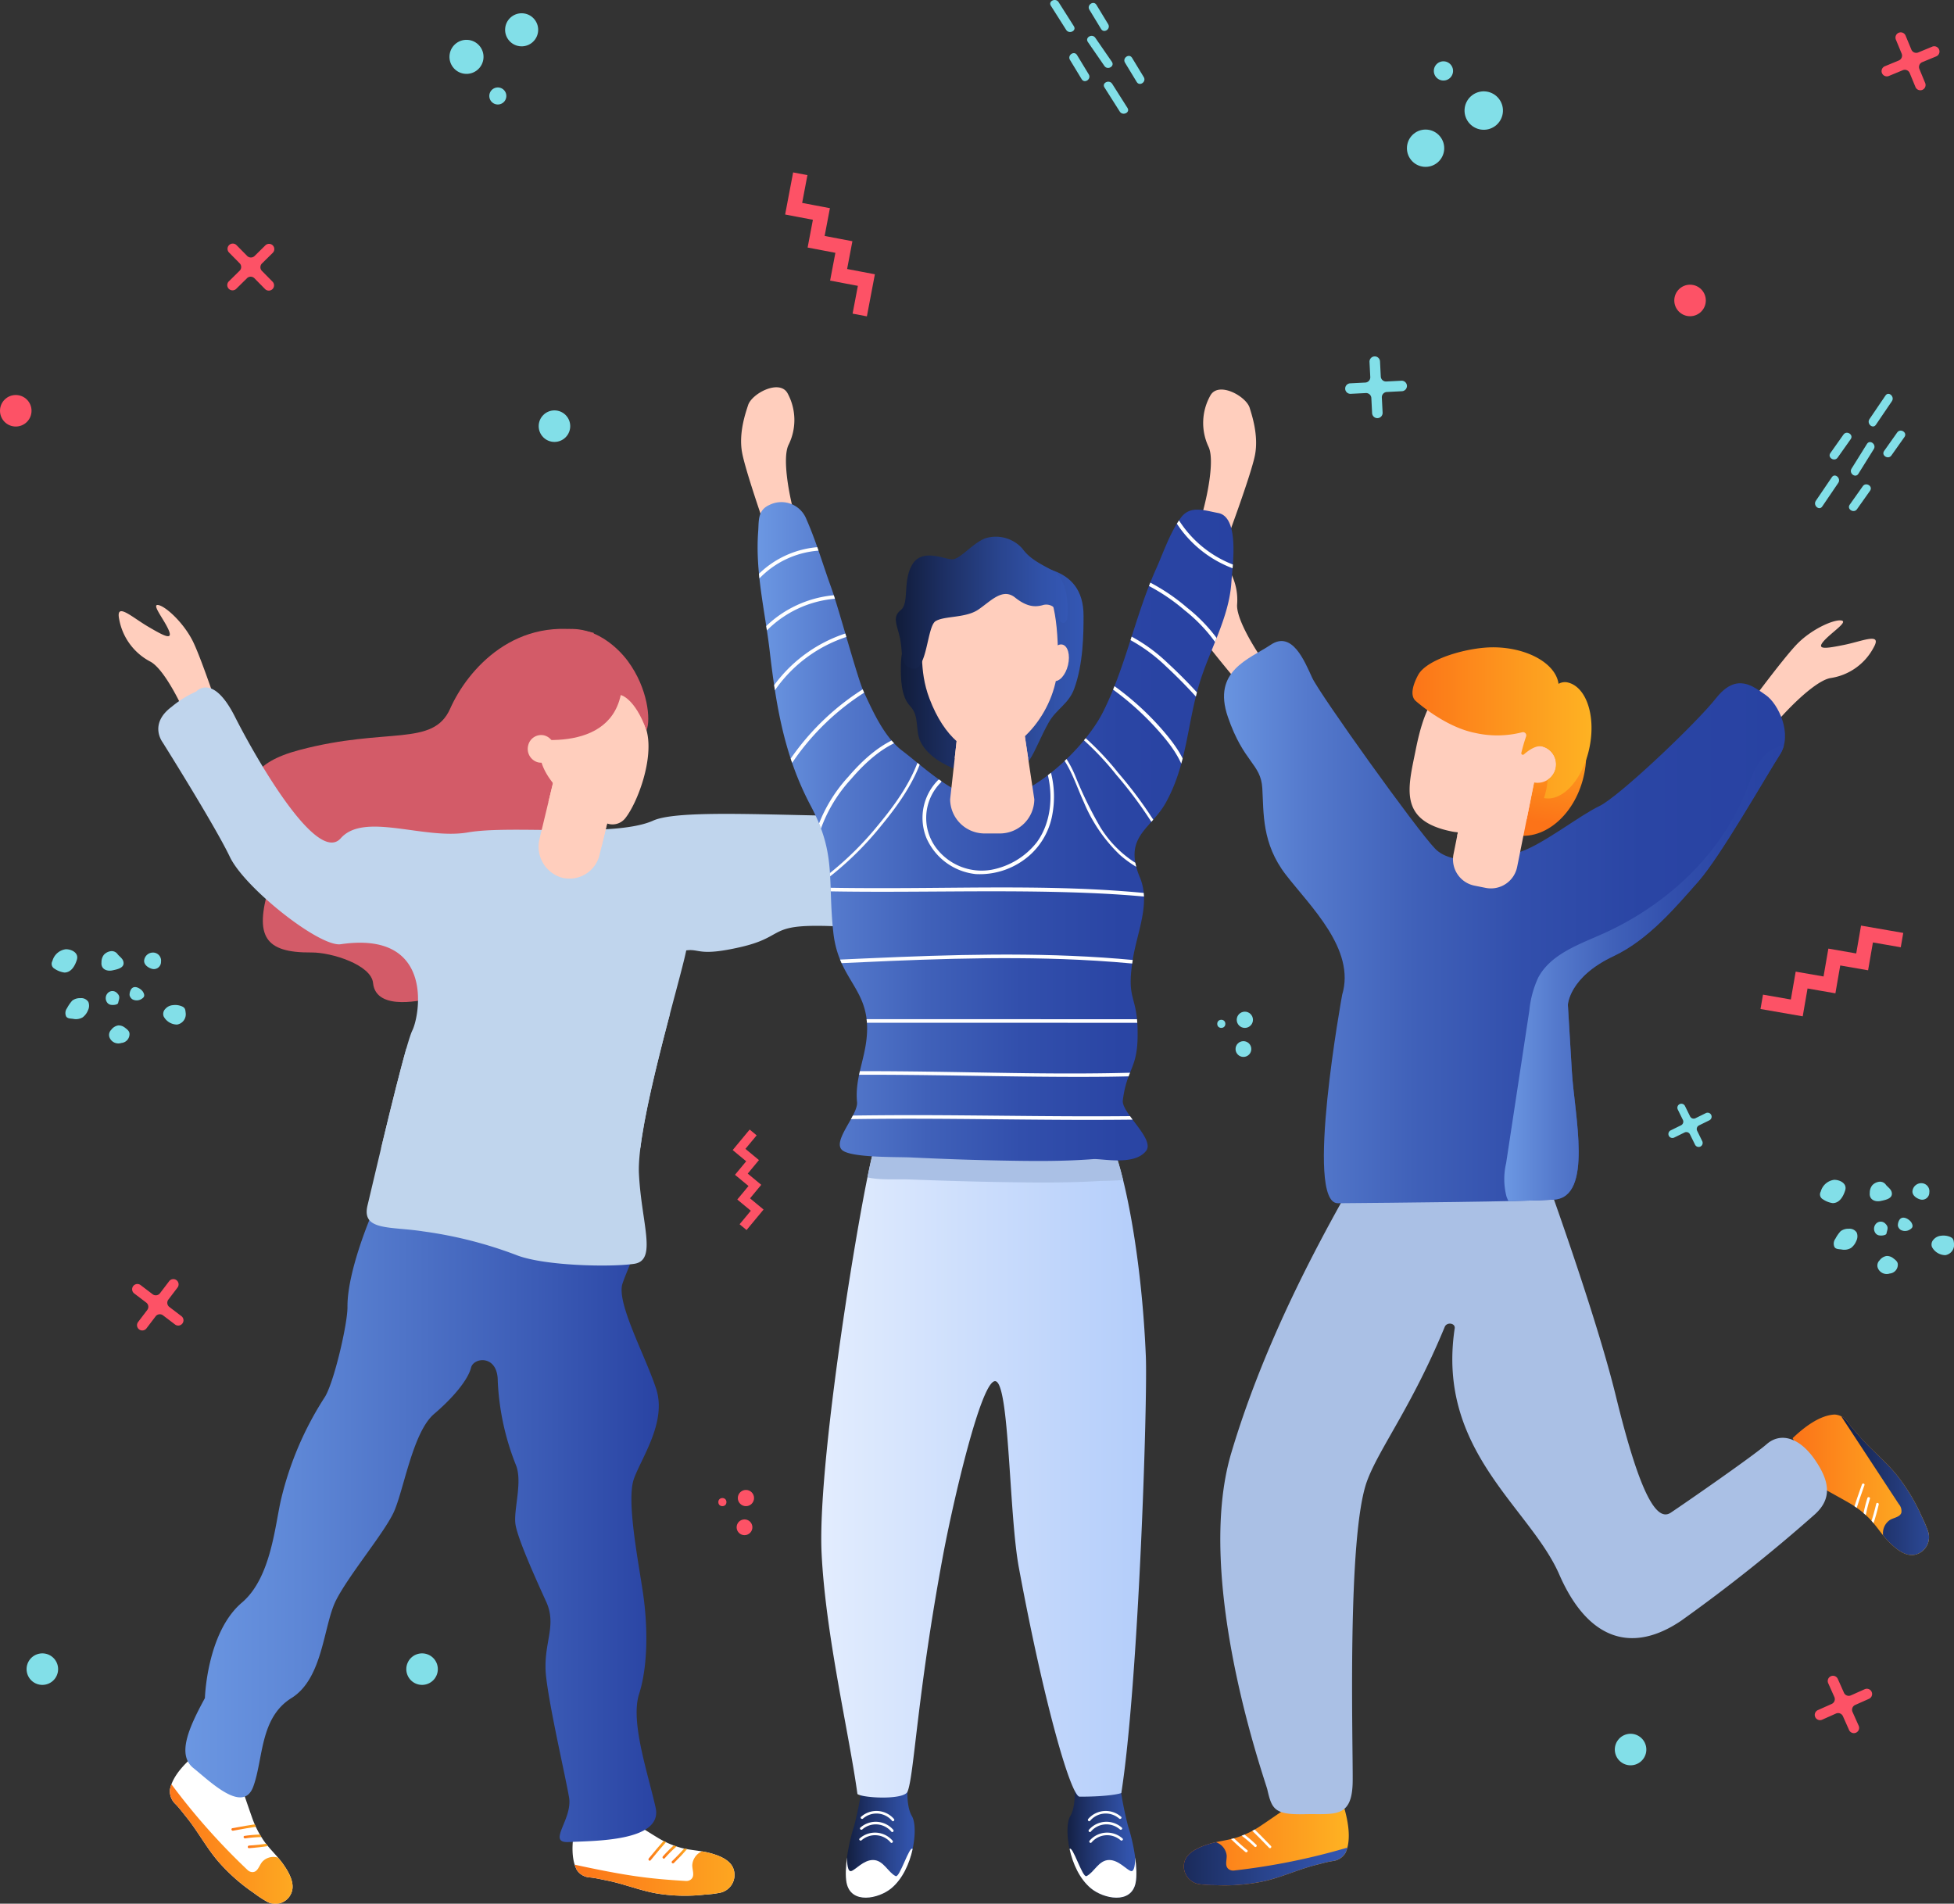 <svg xmlns="http://www.w3.org/2000/svg" xmlns:xlink="http://www.w3.org/1999/xlink" width="327.925" height="319.479" viewBox="0 0 327.925 319.479">
  <rect x="0" y="0" width="327.925" height="319.479" fill="#333333" stroke="none"/>
  <defs>
    <linearGradient id="linear-gradient" y1="0.5" x2="1" y2="0.5" gradientUnits="objectBoundingBox">
      <stop offset="0" stop-color="#fc7318"/>
      <stop offset="1" stop-color="#feb423"/>
    </linearGradient>
    <linearGradient id="linear-gradient-3" y1="0.5" x2="1" y2="0.5" gradientUnits="objectBoundingBox">
      <stop offset="0" stop-color="#6c98e3"/>
      <stop offset="0.171" stop-color="#5479cc"/>
      <stop offset="0.355" stop-color="#4061b9"/>
      <stop offset="0.549" stop-color="#324fac"/>
      <stop offset="0.756" stop-color="#2a45a4"/>
      <stop offset="1" stop-color="#2842a2"/>
    </linearGradient>
    <linearGradient id="linear-gradient-4" y1="0.5" x2="1" y2="0.5" gradientUnits="objectBoundingBox">
      <stop offset="0" stop-color="#111c3a"/>
      <stop offset="0.258" stop-color="#1c2e61"/>
      <stop offset="0.591" stop-color="#29448d"/>
      <stop offset="0.85" stop-color="#3152a9"/>
      <stop offset="1" stop-color="#3457b4"/>
    </linearGradient>
    <linearGradient id="linear-gradient-6" y1="0.5" x2="1" y2="0.5" gradientUnits="objectBoundingBox">
      <stop offset="0" stop-color="#e3edfe"/>
      <stop offset="1" stop-color="#b3cdfa"/>
    </linearGradient>
    <clipPath id="clip-path">
      <path id="Trazado_8206" data-name="Trazado 8206" d="M655.336,1817.079a2.771,2.771,0,0,0,2.211,1.295c.911.083,1.8.306,2.7.479,2.913.56,5.687,1.727,8.6,2.225a29.641,29.641,0,0,0,7.988.182,18.589,18.589,0,0,0,2.487-.3,3.051,3.051,0,0,0,2.378-3.867c-.477-1.7-2.583-2.436-4.039-2.821-1.586-.42-3.233-.445-4.816-.87a15.22,15.22,0,0,1-3.945-1.715c-1.29-.782-2.564-1.594-3.849-2.385a4.73,4.73,0,0,0-2.609-1.049c-.77.038-1.545.16-2.311.24l-3.173.329c-.506.053-1.14.065-1.7.108C654.689,1811.346,654.176,1814.763,655.336,1817.079Z" transform="translate(-654.639 -1808.247)" fill="#fff"/>
    </clipPath>
    <clipPath id="clip-path-2">
      <path id="Trazado_8212" data-name="Trazado 8212" d="M273.688,1752.581a2.951,2.951,0,0,0,.918,2.456c.653.664,1.208,1.424,1.8,2.149,1.91,2.349,3.343,5.078,5.292,7.381a31.093,31.093,0,0,0,6.065,5.4,19.194,19.194,0,0,0,2.108,1.4,2.894,2.894,0,0,0,4.2-1.425c.669-1.628-.509-3.583-1.4-4.84-.97-1.369-2.228-2.472-3.193-3.843a16.331,16.331,0,0,1-2-3.922c-.52-1.454-1.009-2.92-1.519-4.377a5.064,5.064,0,0,0-1.377-2.528c-.619-.477-1.292-.893-1.934-1.336l-2.654-1.834c-.424-.292-.921-.7-1.383-1.037C276.691,1747.722,274.207,1750.027,273.688,1752.581Z" transform="translate(-273.674 -1746.227)" fill="#fff"/>
    </clipPath>
    <linearGradient id="linear-gradient-16" y1="0.5" x2="1" y2="0.5" gradientUnits="objectBoundingBox">
      <stop offset="0" stop-color="#6c98e3"/>
      <stop offset="0.247" stop-color="#5e87d6"/>
      <stop offset="0.732" stop-color="#3c5cb6"/>
      <stop offset="1" stop-color="#2842a2"/>
    </linearGradient>
    <clipPath id="clip-path-3">
      <path id="Trazado_8219" data-name="Trazado 8219" d="M263.488,748.74c-.984-1.4-1.5-3.819,1.452-6.023a17.572,17.572,0,0,1,4.146-2.58s2.747-3.172,6.477,4.2,13.834,24.891,17.773,20.428,13.988.3,21.348-.985,24.667.92,31.093-1.982,40.941,1.1,51.106-2.057,12.443-3.738,12.831.905-1.868,6.467-8.53,9.29-12.238,6.681-16.933,8.628-4.257.837-11.578.9-5.3,1.978-12.294,3.575-6.782.222-9.062.545c-1.038,5.216-8.35,29.147-7.937,37.483s3.106,14.521-.781,15.112-15.288.373-19.9-1.51a70.705,70.705,0,0,0-15.57-3.936c-5.52-.856-10.34-.05-9.3-4.353s6.224-26.727,7.52-29.362,3.707-16.776-12.012-14.47c-3.532.518-16.121-9.435-18.608-14.652S263.488,748.74,263.488,748.74Z" transform="translate(-262.716 -739.457)" fill="#c0d5ed"/>
    </clipPath>
    <clipPath id="clip-path-4">
      <path id="Trazado_8222" data-name="Trazado 8222" d="M626.509,822.3h0a5.189,5.189,0,0,0,6.306-3.925l3.473-14.4-10.088-2.62-3.473,14.405A5.413,5.413,0,0,0,626.509,822.3Z" transform="translate(-622.571 -801.347)" fill="#ffcebd"/>
    </clipPath>
    <clipPath id="clip-path-5">
      <path id="Trazado_8233" data-name="Trazado 8233" d="M1816.142,1427.389a2.859,2.859,0,0,1,2.246,1.333c.538.771,1.188,1.458,1.8,2.174,1.974,2.321,4.4,4.22,6.322,6.573a31.624,31.624,0,0,1,4.25,7.035,19.794,19.794,0,0,1,1.015,2.368,3.024,3.024,0,0,1-2.1,4.031c-1.705.414-3.418-1.1-4.5-2.209-1.174-1.208-2.04-2.663-3.217-3.866a15.969,15.969,0,0,0-3.5-2.671c-1.334-.765-2.684-1.5-4.023-2.255a4.971,4.971,0,0,1-2.239-1.809c-.361-.706-.654-1.457-.979-2.18l-1.344-2.993c-.214-.478-.528-1.049-.78-1.572C1810.882,1429.644,1813.557,1427.5,1816.142,1427.389Z" transform="translate(-1809.096 -1427.389)" fill="url(#linear-gradient)"/>
    </clipPath>
    <clipPath id="clip-path-6">
      <path id="Trazado_8239" data-name="Trazado 8239" d="M1260.145,1803.385a2.858,2.858,0,0,1-2.193,1.417c-.93.138-1.835.414-2.747.641-2.958.733-5.738,2.059-8.7,2.732a31.625,31.625,0,0,1-8.192.672,19.794,19.794,0,0,1-2.572-.146,3.024,3.024,0,0,1-2.671-3.68c.389-1.711,2.508-2.57,3.98-3.04,1.6-.513,3.294-.64,4.894-1.158a15.972,15.972,0,0,0,3.949-1.94c1.279-.854,2.539-1.735,3.811-2.6a4.968,4.968,0,0,1,2.617-1.2c.793-.009,1.6.063,2.388.095l3.278.13c.523.021,1.174-.006,1.755,0C1260.469,1797.672,1261.2,1801.022,1260.145,1803.385Z" transform="translate(-1232.983 -1795.086)" fill="url(#linear-gradient)"/>
    </clipPath>
    <clipPath id="clip-path-7">
      <path id="Trazado_8243" data-name="Trazado 8243" d="M1290.851,754.91s-6.4,35.032-.712,34.984c9.142-.077,31.113-.275,36.263-.608,6.613-.427,3.434-14.255,3-21.5s-.671-11.19-.671-11.19.162-4.634,7.658-8.167c5.912-2.786,10.51-8.338,14.222-12.524s11.48-17.865,13.7-21.3-.294-8.57-2.361-9.988-4.858-3.892-8.338.5-16.4,16.618-19.611,18.133-9.283,6.282-13.071,7.611-11.415,2.667-14.465-.453-19.369-25.923-20.649-28.709-3.351-7.947-6.949-5.529-9.869,4.336-7.2,12.1,5.534,7.816,5.784,11.984-.105,9.255,3.954,14.517S1293.158,747.285,1290.851,754.91Z" transform="translate(-1271.017 -695.547)" fill="url(#linear-gradient-3)"/>
    </clipPath>
    <linearGradient id="linear-gradient-23" x1="0.115" y1="0.5" x2="0.885" y2="0.5" xlink:href="#linear-gradient"/>
    <clipPath id="clip-path-8">
      <path id="Trazado_8246" data-name="Trazado 8246" d="M1498.47,815.293l4.057-20.257-13.077,9.834-1.659,8.284a4.488,4.488,0,0,0,3.519,5.283l1.877.376a4.488,4.488,0,0,0,5.282-3.52Z" transform="translate(-1487.703 -795.036)" fill="#ffcebd"/>
    </clipPath>
    <clipPath id="clip-path-9">
      <path id="Trazado_8256" data-name="Trazado 8256" d="M924.279,1720.409c-.776-1.272-.95-3.957-.529-6.406.379-2.2,1.1-8.323,1.639-11.006.208-1.036-2.6-1.474-4.553-1.253a29.891,29.891,0,0,1-3.068.027,1.429,1.429,0,0,0-1.475,1.367s0,9.6-.451,12.763a58.715,58.715,0,0,1-1.259,6.2c-.981,2.989-1.693,7.316-1.269,9.491.724,3.709,5.406,2.7,7.513.947C924.623,1729.384,925.4,1722.246,924.279,1720.409Z" transform="translate(-913.189 -1701.688)" fill="url(#linear-gradient-4)"/>
    </clipPath>
    <clipPath id="clip-path-10">
      <path id="Trazado_8262" data-name="Trazado 8262" d="M1120.418,1720.409c.776-1.272.95-3.957.528-6.406-.379-2.2-1.1-8.323-1.639-11.006-.208-1.036,2.6-1.474,4.553-1.253a29.892,29.892,0,0,0,3.068.027,1.429,1.429,0,0,1,1.475,1.367s-.005,9.6.451,12.763a58.715,58.715,0,0,0,1.259,6.2c.981,2.989,1.693,7.316,1.269,9.491-.724,3.709-5.406,2.7-7.513.947C1120.074,1729.384,1119.3,1722.246,1120.418,1720.409Z" transform="translate(-1119.297 -1701.688)" fill="url(#linear-gradient-4)"/>
    </clipPath>
    <clipPath id="clip-path-11">
      <path id="Trazado_8265" data-name="Trazado 8265" d="M940.345,1282.913c2.891-18.5,4.425-65.826,4.11-73.33-.693-16.506-3.436-29.814-5.366-34.662a382.486,382.486,0,0,1-40.124-.352c-1.417,2.953-9.724,51.7-8.925,68.106.671,13.785,4.655,30.411,6.014,40.419.913.686,7.832,1.038,8.417-.411,1.106-2.742,1.587-16.105,5.9-39.366,1.677-9.032,6.5-29.947,8.859-29.5s2.242,22.262,3.919,31.294c4.317,23.261,8.77,38.432,10.2,38.432C938.426,1283.546,940.334,1282.982,940.345,1282.913Z" transform="translate(-889.985 -1174.569)" fill="url(#linear-gradient-6)"/>
    </clipPath>
    <clipPath id="clip-path-12">
      <path id="Trazado_8285" data-name="Trazado 8285" d="M907.044,565.973c-2.374-.439-4.688-1.317-6.235.773-1.833,2.477-2.935,5.83-4.174,8.6-3.5,7.806-5.077,16.358-8.893,23.991-2.682,5.363-10.154,12.9-16.877,14.644-6.146,1.6-12.667-4.958-16.82-8.1-3.039-2.3-4.934-6.6-6.485-9.921-1.042-2.23-4.169-13.942-5.454-17.483-1.376-3.792-2.522-7.752-4.155-11.45a4.506,4.506,0,0,0-6.223-2.4c-2,.89-1.744,2.688-1.874,4.436-.512,6.854,1.148,13.346,1.931,20.058,1.081,9.255,2.453,17.628,6.877,25.972,4.335,8.178,2.82,12.188,3.8,21.252.911,8.41,6.517,9.5,5.568,17.95-.422,3.759-1.951,6.76-1.586,10.536.216,2.239-4.583,6.915-2.252,8.234,1.995,1.129,9.087.955,11.315,1.061,4.987.237,9.979.421,14.973.513,5.189.1,10.421.169,15.6-.234,1.493-.116,6.891,1.157,8.873-1.38,1.542-1.973-4.17-6.4-3.906-8.487.656-5.173,2.367-5.249,2.478-10.438.161-7.516-1.989-5.824-.793-13.268.741-4.613,3-9.36,1.189-13.679-2.888-6.9,1.848-8.086,4.319-12.524,3.565-6.4,3.574-13.015,5.623-19.9,1.7-5.725,5.038-11.157,5.409-17.193C909.42,575.085,910.734,566.655,907.044,565.973Z" transform="translate(-829.757 -564.158)" fill="url(#linear-gradient-3)"/>
    </clipPath>
    <clipPath id="clip-path-13">
      <path id="Trazado_8291" data-name="Trazado 8291" d="M1011.9,783.629l1.481-13.3h10.651l1.994,13.3a5.776,5.776,0,0,1-5.822,5.73h-2.483a5.776,5.776,0,0,1-5.822-5.73Z" transform="translate(-1011.895 -770.334)" fill="#ffcebd"/>
    </clipPath>
  </defs>
  <g id="Grupo_3136" data-name="Grupo 3136" transform="translate(-112.942 -89.02)">
    <g id="Capa_2" data-name="Capa 2" transform="translate(112.942 89.02)">
      <g id="Grupo_3049" data-name="Grupo 3049" transform="translate(305.444 197.997)">
        <path id="Trazado_8162" data-name="Trazado 8162" d="M1837.11,1209.21c1.175,0,1.8-1.173,2.1-2.154.35-1.144-.878-1.761-1.853-1.758a2.683,2.683,0,0,0-2.249,1.968.935.935,0,0,0,.36,1.3A3.871,3.871,0,0,0,1837.11,1209.21Z" transform="translate(-1834.987 -1205.298)" fill="#82dfe8"/>
        <path id="Trazado_8163" data-name="Trazado 8163" d="M1850.4,1251.5a2.115,2.115,0,0,0-1.354.412,5.965,5.965,0,0,0-.877,1.264,1.366,1.366,0,0,0-.178,1.331c.189.451.817.408,1.212.47a2.223,2.223,0,0,0,1.588-.255,2.751,2.751,0,0,0,.89-1.18,1.716,1.716,0,0,0,.067-1.405A1.413,1.413,0,0,0,1850.4,1251.5Z" transform="translate(-1845.595 -1243.286)" fill="#82dfe8"/>
        <path id="Trazado_8164" data-name="Trazado 8164" d="M1944.219,1259.376c-.06-.575-.088-.858-.655-1.106a2.926,2.926,0,0,0-1.5-.189,1.875,1.875,0,0,0-1.271.64,1.18,1.18,0,0,0-.263,1.265,2.569,2.569,0,0,0,2.229,1.354A1.743,1.743,0,0,0,1944.219,1259.376Z" transform="translate(-1921.739 -1248.697)" fill="#82dfe8"/>
        <path id="Trazado_8165" data-name="Trazado 8165" d="M1882,1208.954c-.123,1.115.876,1.561,1.854,1.344.763-.17,2.155-.4,1.8-1.548-.142-.465-.622-.772-.921-1.128a1.216,1.216,0,0,0-1.066-.553,1.93,1.93,0,0,0-1.247.594A1.994,1.994,0,0,0,1882,1208.954Z" transform="translate(-1873.652 -1206.752)" fill="#82dfe8"/>
        <path id="Trazado_8166" data-name="Trazado 8166" d="M1890.766,1277.368a1.809,1.809,0,0,0-1.177.724,1.208,1.208,0,0,0-.318,1.245,1.6,1.6,0,0,0,2.011.974,1.484,1.484,0,0,0,1.356-1.607c-.046-.44-.439-.707-.765-.961A1.71,1.71,0,0,0,1890.766,1277.368Z" transform="translate(-1879.591 -1264.585)" fill="#82dfe8"/>
        <path id="Trazado_8167" data-name="Trazado 8167" d="M1923.94,1208.475a1.491,1.491,0,0,0-1.493,1.181c-.184.814.644,1.391,1.348,1.566a1.2,1.2,0,0,0,1.457-1.2A1.355,1.355,0,0,0,1923.94,1208.475Z" transform="translate(-1906.913 -1207.911)" fill="#82dfe8"/>
        <path id="Trazado_8168" data-name="Trazado 8168" d="M1888.184,1246.879c.119-.623.417-1.038-.149-1.6a1.071,1.071,0,0,0-1.586-.058,1.243,1.243,0,0,0-.127,1.584.967.967,0,0,0,.739.413C1887.351,1247.264,1888.122,1247.208,1888.184,1246.879Z" transform="translate(-1877.033 -1237.877)" fill="#82dfe8"/>
        <path id="Trazado_8169" data-name="Trazado 8169" d="M1908.9,1241.413a1.729,1.729,0,0,0-.3,1.067,1.16,1.16,0,0,0,.458.673,1.511,1.511,0,0,0,1.6-.08c.263-.18.473-.361.381-.748a1.445,1.445,0,0,0-.453-.729C1910.077,1241.142,1909.338,1240.86,1908.9,1241.413Z" transform="translate(-1895.536 -1234.756)" fill="#82dfe8"/>
      </g>
      <g id="Grupo_3050" data-name="Grupo 3050" transform="translate(8.681 159.3)">
        <path id="Trazado_8170" data-name="Trazado 8170" d="M164.008,991.039c1.174,0,1.8-1.173,2.1-2.154.35-1.144-.878-1.761-1.853-1.758A2.683,2.683,0,0,0,162,989.1a.935.935,0,0,0,.36,1.3A3.871,3.871,0,0,0,164.008,991.039Z" transform="translate(-161.885 -987.127)" fill="#82dfe8"/>
        <path id="Trazado_8171" data-name="Trazado 8171" d="M177.293,1033.325a2.114,2.114,0,0,0-1.353.412,5.972,5.972,0,0,0-.877,1.264,1.365,1.365,0,0,0-.178,1.331c.189.451.817.408,1.212.47a2.223,2.223,0,0,0,1.587-.255,2.753,2.753,0,0,0,.891-1.18,1.717,1.717,0,0,0,.067-1.4A1.413,1.413,0,0,0,177.293,1033.325Z" transform="translate(-172.492 -1025.115)" fill="#82dfe8"/>
        <path id="Trazado_8172" data-name="Trazado 8172" d="M271.117,1041.206c-.06-.575-.088-.858-.655-1.106a2.928,2.928,0,0,0-1.5-.189,1.874,1.874,0,0,0-1.271.64,1.18,1.18,0,0,0-.262,1.265,2.568,2.568,0,0,0,2.229,1.354A1.743,1.743,0,0,0,271.117,1041.206Z" transform="translate(-248.637 -1030.526)" fill="#82dfe8"/>
        <path id="Trazado_8173" data-name="Trazado 8173" d="M208.9,990.783c-.123,1.115.876,1.561,1.854,1.344.764-.17,2.155-.4,1.8-1.548-.142-.465-.622-.772-.921-1.128a1.216,1.216,0,0,0-1.066-.553,1.931,1.931,0,0,0-1.247.594A1.994,1.994,0,0,0,208.9,990.783Z" transform="translate(-200.55 -988.581)" fill="#82dfe8"/>
        <path id="Trazado_8174" data-name="Trazado 8174" d="M217.664,1059.2a1.809,1.809,0,0,0-1.177.724,1.208,1.208,0,0,0-.318,1.245,1.6,1.6,0,0,0,2.01.974,1.484,1.484,0,0,0,1.357-1.607c-.046-.44-.439-.707-.765-.961A1.709,1.709,0,0,0,217.664,1059.2Z" transform="translate(-206.489 -1046.414)" fill="#82dfe8"/>
        <path id="Trazado_8175" data-name="Trazado 8175" d="M250.837,990.3a1.491,1.491,0,0,0-1.493,1.181c-.183.814.644,1.391,1.348,1.566a1.2,1.2,0,0,0,1.457-1.2A1.355,1.355,0,0,0,250.837,990.3Z" transform="translate(-233.81 -989.741)" fill="#82dfe8"/>
        <path id="Trazado_8176" data-name="Trazado 8176" d="M215.082,1028.708c.119-.623.418-1.038-.149-1.6a1.071,1.071,0,0,0-1.586-.058,1.243,1.243,0,0,0-.127,1.584.968.968,0,0,0,.739.413C214.248,1029.093,215.019,1029.037,215.082,1028.708Z" transform="translate(-203.931 -1019.706)" fill="#82dfe8"/>
        <path id="Trazado_8177" data-name="Trazado 8177" d="M235.8,1023.242a1.73,1.73,0,0,0-.3,1.066,1.16,1.16,0,0,0,.458.673,1.51,1.51,0,0,0,1.595-.08c.263-.18.473-.361.381-.748a1.446,1.446,0,0,0-.452-.729C236.975,1022.971,236.236,1022.689,235.8,1023.242Z" transform="translate(-222.434 -1016.585)" fill="#82dfe8"/>
      </g>
      <path id="Trazado_8178" data-name="Trazado 8178" d="M1691.89,1137.745l1.746-.859a.675.675,0,0,0,.308-.9l-.859-1.746a.675.675,0,0,1,.308-.9h0a.676.676,0,0,1,.9.308l.859,1.746a.675.675,0,0,0,.9.308l1.746-.859a.675.675,0,0,1,.9.308h0a.675.675,0,0,1-.308.9l-1.746.859a.675.675,0,0,0-.308.9l.858,1.746a.675.675,0,0,1-.308.9h0a.676.676,0,0,1-.9-.308l-.859-1.746a.675.675,0,0,0-.9-.308l-1.746.859a.676.676,0,0,1-.9-.308h0A.675.675,0,0,1,1691.89,1137.745Z" transform="translate(-1411.517 -948.042)" fill="#82dfe8"/>
      <path id="Trazado_8179" data-name="Trazado 8179" d="M1835.743,1683.655l-1.034-2.32a.882.882,0,0,0-1.164-.446l-2.32,1.034a.882.882,0,0,1-1.164-.446h0a.882.882,0,0,1,.446-1.165l2.32-1.034a.882.882,0,0,0,.446-1.165l-1.034-2.32a.882.882,0,0,1,.446-1.165h0a.882.882,0,0,1,1.164.447l1.034,2.32a.882.882,0,0,0,1.164.446l2.32-1.034a.882.882,0,0,1,1.165.446h0a.882.882,0,0,1-.446,1.165l-2.32,1.034a.882.882,0,0,0-.446,1.164l1.035,2.32a.882.882,0,0,1-.447,1.165h0A.882.882,0,0,1,1835.743,1683.655Z" transform="translate(-1525.427 -1393.322)" fill="#fd5266"/>
      <path id="Trazado_8180" data-name="Trazado 8180" d="M1395.227,432.072l-2.537.129a.882.882,0,0,0-.836.926l.129,2.537a.882.882,0,0,1-.836.926h0a.882.882,0,0,1-.926-.836l-.129-2.537a.882.882,0,0,0-.926-.836l-2.537.129a.882.882,0,0,1-.925-.836h0a.882.882,0,0,1,.836-.926l2.537-.129a.882.882,0,0,0,.836-.926l-.129-2.537a.882.882,0,0,1,.836-.925h0a.882.882,0,0,1,.926.836l.129,2.537a.882.882,0,0,0,.926.836l2.537-.129a.882.882,0,0,1,.926.836h0A.882.882,0,0,1,1395.227,432.072Z" transform="translate(-1159.95 -366.418)" fill="#82dfe8"/>
      <path id="Trazado_8181" data-name="Trazado 8181" d="M334.311,327.1l-1.783-1.809a.882.882,0,0,0-1.247-.009l-1.809,1.783a.882.882,0,0,1-1.247-.009h0a.882.882,0,0,1,.009-1.247l1.809-1.783a.882.882,0,0,0,.009-1.247l-1.783-1.809a.882.882,0,0,1,.009-1.247h0a.882.882,0,0,1,1.247.009l1.784,1.809a.882.882,0,0,0,1.247.009l1.809-1.783a.882.882,0,0,1,1.247.009h0a.882.882,0,0,1-.009,1.247l-1.809,1.783a.882.882,0,0,0-.009,1.247l1.784,1.809a.882.882,0,0,1-.009,1.247h0A.882.882,0,0,1,334.311,327.1Z" transform="translate(-289.83 -278.591)" fill="#fd5266"/>
      <path id="Trazado_8182" data-name="Trazado 8182" d="M1898.9,128.817l-.97-2.348a.882.882,0,0,0-1.152-.478l-2.348.97a.882.882,0,0,1-1.152-.478h0a.882.882,0,0,1,.478-1.152l2.348-.971a.882.882,0,0,0,.478-1.152l-.971-2.348a.882.882,0,0,1,.478-1.152h0a.882.882,0,0,1,1.152.478l.97,2.348a.882.882,0,0,0,1.152.478l2.348-.97a.882.882,0,0,1,1.152.478h0a.882.882,0,0,1-.478,1.152l-2.348.97a.882.882,0,0,0-.478,1.152l.97,2.348a.882.882,0,0,1-.478,1.152h0A.882.882,0,0,1,1898.9,128.817Z" transform="translate(-1577.441 -114.211)" fill="#fd5266"/>
      <path id="Trazado_8183" data-name="Trazado 8183" d="M245.174,1306.87l-2.022-1.538a.882.882,0,0,0-1.236.168l-1.538,2.022a.882.882,0,0,1-1.236.168h0a.882.882,0,0,1-.168-1.236l1.538-2.022a.882.882,0,0,0-.168-1.236l-2.022-1.538a.882.882,0,0,1-.168-1.236h0a.882.882,0,0,1,1.236-.168l2.022,1.538a.882.882,0,0,0,1.236-.168l1.538-2.022a.882.882,0,0,1,1.236-.168h0a.882.882,0,0,1,.168,1.236l-1.538,2.022a.882.882,0,0,0,.168,1.236l2.022,1.538a.882.882,0,0,1,.168,1.236h0A.882.882,0,0,1,245.174,1306.87Z" transform="translate(-215.798 -1084.592)" fill="#fd5266"/>
      <path id="Trazado_8184" data-name="Trazado 8184" d="M867.558,273.432l.429-2.259-2.259-.429-2.4-.456.886-4.661-2.259-.429h0l-2.4-.456.456-2.4.429-2.259-2.259-.429h0l-2.4-.456,1.342-7.063,2.4.456-.886,4.661,2.259.429,2.4.456-.886,4.661,2.259.429h0l2.4.456-.886,4.661,2.259.429,2.4.456-.886,4.661-.456,2.4-2.4-.456Z" transform="translate(-724.017 -223.2)" fill="#fd5266"/>
      <path id="Trazado_8185" data-name="Trazado 8185" d="M808.31,1172.468l.912-1.1-1.1-.912-1.17-.97,1.882-2.269-1.1-.912h0l-1.169-.97.97-1.169.912-1.1-1.1-.912h0l-1.17-.97,2.853-3.439,1.17.97-1.883,2.269,1.1.912,1.17.97-1.883,2.269,1.1.912h0l1.169.97-1.882,2.269,1.1.912,1.169.97-1.882,2.269-.97,1.17-1.169-.97Z" transform="translate(-683.218 -968.181)" fill="#fd5266"/>
      <path id="Trazado_8186" data-name="Trazado 8186" d="M1799.78,967.986l-2.265-.393-.393,2.265-.418,2.409-4.674-.811-.393,2.265h0l-.418,2.409-2.409-.418-2.265-.393-.393,2.265h0l-.418,2.409-7.084-1.23.418-2.409,4.675.812.393-2.265.418-2.409,4.674.811.393-2.265h0l.418-2.409,4.674.811.393-2.265.418-2.409,4.674.811,2.409.418-.418,2.409Z" transform="translate(-1483.197 -809.432)" fill="#fd5266"/>
      <g id="Grupo_3057" data-name="Grupo 3057" transform="translate(176.243 0)">
        <g id="Grupo_3051" data-name="Grupo 3051" transform="translate(8.997 13.713)">
          <path id="Trazado_8187" data-name="Trazado 8187" d="M1158.712,166.692l2.567,4.047c.493.777-.814,1.377-1.3.6l-2.567-4.047c-.493-.777.814-1.377,1.3-.6Z" transform="translate(-1157.299 -166.332)" fill="#82dfe8"/>
        </g>
        <g id="Grupo_3052" data-name="Grupo 3052">
          <path id="Trazado_8188" data-name="Trazado 8188" d="M1107.988,89.38l2.567,4.047c.493.777-.814,1.377-1.3.6l-2.567-4.047c-.493-.777.814-1.377,1.3-.6Z" transform="translate(-1106.575 -89.02)" fill="#82dfe8"/>
        </g>
        <g id="Grupo_3053" data-name="Grupo 3053" transform="translate(6.197 6.018)">
          <path id="Trazado_8189" data-name="Trazado 8189" d="M1142.893,123.274l2.78,4.029c.525.761-.73,1.46-1.252.7l-2.78-4.029c-.525-.761.73-1.46,1.252-.7Z" transform="translate(-1141.515 -122.949)" fill="#82dfe8"/>
        </g>
        <g id="Grupo_3054" data-name="Grupo 3054" transform="translate(3.21 8.914)">
          <path id="Trazado_8190" data-name="Trazado 8190" d="M1125.967,139.6l1.969,3.244c.478.787-.7,1.605-1.184.813l-1.969-3.244c-.478-.787.7-1.605,1.185-.813Z" transform="translate(-1124.671 -139.275)" fill="#82dfe8"/>
        </g>
        <g id="Grupo_3055" data-name="Grupo 3055" transform="translate(12.445 9.38)">
          <path id="Trazado_8191" data-name="Trazado 8191" d="M1178.036,142.223l1.969,3.244c.478.787-.7,1.605-1.184.813l-1.969-3.244c-.478-.787.7-1.605,1.184-.813Z" transform="translate(-1176.74 -141.9)" fill="#82dfe8"/>
        </g>
        <g id="Grupo_3056" data-name="Grupo 3056" transform="translate(6.468 0.492)">
          <path id="Trazado_8192" data-name="Trazado 8192" d="M1144.337,92.118l1.969,3.244c.478.787-.7,1.605-1.184.813l-1.969-3.244c-.478-.787.7-1.605,1.184-.813Z" transform="translate(-1143.041 -91.795)" fill="#82dfe8"/>
        </g>
      </g>
      <g id="Grupo_3064" data-name="Grupo 3064" transform="translate(304.6 66.094)">
        <g id="Grupo_3058" data-name="Grupo 3058" transform="translate(0 13.71)">
          <path id="Trazado_8193" data-name="Trazado 8193" d="M1834.133,540.177l-2.692,3.965c-.517.762-1.587-.2-1.073-.956l2.692-3.965c.517-.762,1.587.2,1.074.956Z" transform="translate(-1830.231 -538.943)" fill="#82dfe8"/>
        </g>
        <g id="Grupo_3059" data-name="Grupo 3059" transform="translate(9.002)">
          <path id="Trazado_8194" data-name="Trazado 8194" d="M1884.885,462.884l-2.692,3.965c-.517.762-1.587-.2-1.073-.956l2.692-3.965c.517-.762,1.587.2,1.073.956Z" transform="translate(-1880.984 -461.65)" fill="#82dfe8"/>
        </g>
        <g id="Grupo_3060" data-name="Grupo 3060" transform="translate(6.012 8.093)">
          <path id="Trazado_8195" data-name="Trazado 8195" d="M1867.979,508.45l-2.59,4.153c-.489.784-1.631-.089-1.145-.868l2.591-4.153c.489-.784,1.63.089,1.144.868Z" transform="translate(-1864.126 -507.274)" fill="#82dfe8"/>
        </g>
        <g id="Grupo_3061" data-name="Grupo 3061" transform="translate(2.446 6.53)">
          <path id="Trazado_8196" data-name="Trazado 8196" d="M1847.564,499.541l-2.193,3.1c-.532.752-1.753-.007-1.217-.763l2.193-3.1c.532-.752,1.753.007,1.217.763Z" transform="translate(-1844.021 -498.467)" fill="#82dfe8"/>
        </g>
        <g id="Grupo_3062" data-name="Grupo 3062" transform="translate(5.693 15.189)">
          <path id="Trazado_8197" data-name="Trazado 8197" d="M1865.869,548.357l-2.193,3.1c-.532.752-1.753-.007-1.217-.763l2.193-3.1c.532-.751,1.753.007,1.217.763Z" transform="translate(-1862.326 -547.284)" fill="#82dfe8"/>
        </g>
        <g id="Grupo_3063" data-name="Grupo 3063" transform="translate(11.469 6.17)">
          <path id="Trazado_8198" data-name="Trazado 8198" d="M1898.434,497.506l-2.193,3.1c-.532.752-1.753-.007-1.217-.763l2.193-3.1c.532-.752,1.753.007,1.217.763Z" transform="translate(-1894.891 -496.433)" fill="#82dfe8"/>
        </g>
      </g>
      <circle id="Elipse_587" data-name="Elipse 587" cx="2.646" cy="2.646" r="2.646" transform="translate(89.308 71.518) rotate(-45)" fill="#82dfe8"/>
      <circle id="Elipse_588" data-name="Elipse 588" cx="2.646" cy="2.646" r="2.646" transform="translate(0 66.29)" fill="#fd5266"/>
      <circle id="Elipse_589" data-name="Elipse 589" cx="2.646" cy="2.646" r="2.646" transform="translate(280.983 47.777)" fill="#fd5266"/>
      <circle id="Elipse_590" data-name="Elipse 590" cx="2.646" cy="2.646" r="2.646" transform="translate(3.932 278.134) rotate(-13.043)" fill="#82dfe8"/>
      <circle id="Elipse_591" data-name="Elipse 591" cx="2.646" cy="2.646" r="2.646" transform="translate(67.37 281.533) rotate(-67.282)" fill="#82dfe8"/>
      <circle id="Elipse_592" data-name="Elipse 592" cx="2.646" cy="2.646" r="2.646" transform="translate(270.464 291.642) rotate(-13.282)" fill="#82dfe8"/>
      <g id="Grupo_3065" data-name="Grupo 3065" transform="translate(234.837 10.291)">
        <circle id="Elipse_593" data-name="Elipse 593" cx="3.13" cy="3.13" r="3.13" transform="matrix(0.771, -0.637, 0.637, 0.771, 0, 14.163)" fill="#82dfe8"/>
        <path id="Trazado_8199" data-name="Trazado 8199" d="M1472.139,149.962a1.612,1.612,0,1,0-2.25-.369A1.612,1.612,0,0,0,1472.139,149.962Z" transform="translate(-1463.793 -147.041)" fill="#82dfe8"/>
        <circle id="Elipse_594" data-name="Elipse 594" cx="3.223" cy="3.223" r="3.223" transform="matrix(0.804, -0.595, 0.595, 0.804, 9.66, 7.59)" fill="#82dfe8"/>
      </g>
      <g id="Grupo_3066" data-name="Grupo 3066" transform="translate(120.553 250.04)">
        <circle id="Elipse_595" data-name="Elipse 595" cx="1.323" cy="1.323" r="1.323" transform="translate(2.801 5.288) rotate(-13.326)" fill="#fd5266"/>
        <circle id="Elipse_596" data-name="Elipse 596" cx="0.681" cy="0.681" r="0.681" transform="translate(0 1.362)" fill="#fd5266"/>
        <circle id="Elipse_597" data-name="Elipse 597" cx="1.362" cy="1.362" r="1.362" transform="translate(3.27)" fill="#fd5266"/>
      </g>
      <g id="Grupo_3067" data-name="Grupo 3067" transform="translate(204.281 169.779)">
        <circle id="Elipse_598" data-name="Elipse 598" cx="1.323" cy="1.323" r="1.323" transform="translate(3.071 4.948)" fill="#82dfe8"/>
        <circle id="Elipse_599" data-name="Elipse 599" cx="0.681" cy="0.681" r="0.681" transform="translate(0 1.362)" fill="#82dfe8"/>
        <circle id="Elipse_600" data-name="Elipse 600" cx="1.362" cy="1.362" r="1.362" transform="translate(3.27 0)" fill="#82dfe8"/>
      </g>
      <g id="Grupo_3068" data-name="Grupo 3068" transform="translate(75.021 1.894)">
        <circle id="Elipse_601" data-name="Elipse 601" cx="2.775" cy="2.775" r="2.775" transform="translate(9.414 5.504) rotate(-82.636)" fill="#82dfe8"/>
        <path id="Trazado_8200" data-name="Trazado 8200" d="M576.641,171.945a1.429,1.429,0,1,0,1.942.56A1.429,1.429,0,0,0,576.641,171.945Z" transform="translate(-568.807 -158.984)" fill="#82dfe8"/>
        <circle id="Elipse_602" data-name="Elipse 602" cx="2.858" cy="2.858" r="2.858" transform="translate(0 10.026) rotate(-81.055)" fill="#82dfe8"/>
      </g>
    </g>
    <g id="Capa_3" data-name="Capa 3" transform="translate(132.863 154.012)">
      <g id="Grupo_3083" data-name="Grupo 3083" transform="translate(0 36.533)">
        <g id="Grupo_3073" data-name="Grupo 3073" transform="translate(76.161 203.419)">
          <path id="Trazado_8201" data-name="Trazado 8201" d="M655.336,1817.079a2.771,2.771,0,0,0,2.211,1.295c.911.083,1.8.306,2.7.479,2.913.56,5.687,1.727,8.6,2.225a29.641,29.641,0,0,0,7.988.182,18.589,18.589,0,0,0,2.487-.3,3.051,3.051,0,0,0,2.378-3.867c-.477-1.7-2.583-2.436-4.039-2.821-1.586-.42-3.233-.445-4.816-.87a15.22,15.22,0,0,1-3.945-1.715c-1.29-.782-2.564-1.594-3.849-2.385a4.73,4.73,0,0,0-2.609-1.049c-.77.038-1.545.16-2.311.24l-3.173.329c-.506.053-1.14.065-1.7.108C654.689,1811.346,654.176,1814.763,655.336,1817.079Z" transform="translate(-654.639 -1808.247)" fill="#fff"/>
          <g id="Grupo_3072" data-name="Grupo 3072" clip-path="url(#clip-path)">
            <path id="Trazado_8202" data-name="Trazado 8202" d="M675.533,1835.547a7.5,7.5,0,0,0-2.418.886,2.71,2.71,0,0,0-1.307,2.173c0,.858.5,1.867-.281,2.422a1.229,1.229,0,0,1-.788.213c-6.472-.384-10.063-.868-19.088-2.822a.483.483,0,0,0-.524.683c1.595,3.52,4.847,7.514,8.13,8.893a28.651,28.651,0,0,0,11.309,1.828,61.586,61.586,0,0,0,11.779-1.207,5.637,5.637,0,0,0,3.673-1.832,4.854,4.854,0,0,0,.552-3.667,9.708,9.708,0,0,0-4.064-6.275,9.048,9.048,0,0,0-7.184-1.252Z" transform="translate(-651.712 -1830.521)" fill="url(#linear-gradient)"/>
            <g id="Grupo_3069" data-name="Grupo 3069" transform="translate(16.632 4.849)">
              <path id="Trazado_8203" data-name="Trazado 8203" d="M750.821,1835.656q-1.117,1.3-2.349,2.483c-.2.2.106.5.308.308q1.232-1.188,2.349-2.484c.182-.211-.125-.52-.308-.308Z" transform="translate(-748.406 -1835.584)" fill="url(#linear-gradient)"/>
            </g>
            <g id="Grupo_3070" data-name="Grupo 3070" transform="translate(15.106 4.146)">
              <path id="Trazado_8204" data-name="Trazado 8204" d="M742.325,1831.674a23.087,23.087,0,0,0-2.465,2.4c-.185.209.122.518.308.308a23.127,23.127,0,0,1,2.465-2.4c.215-.18-.094-.487-.308-.308Z" transform="translate(-739.802 -1831.62)" fill="url(#linear-gradient)"/>
            </g>
            <g id="Grupo_3071" data-name="Grupo 3071" transform="translate(12.742 3.302)">
              <path id="Trazado_8205" data-name="Trazado 8205" d="M729.567,1826.933q-1.553,1.756-3.036,3.572c-.176.215.13.525.308.308q1.482-1.816,3.036-3.572c.185-.209-.122-.518-.308-.308Z" transform="translate(-726.478 -1826.863)" fill="url(#linear-gradient)"/>
            </g>
          </g>
        </g>
        <g id="Grupo_3078" data-name="Grupo 3078" transform="translate(8.588 192.418)">
          <path id="Trazado_8207" data-name="Trazado 8207" d="M273.688,1752.581a2.951,2.951,0,0,0,.918,2.456c.653.664,1.208,1.424,1.8,2.149,1.91,2.349,3.343,5.078,5.292,7.381a31.093,31.093,0,0,0,6.065,5.4,19.194,19.194,0,0,0,2.108,1.4,2.894,2.894,0,0,0,4.2-1.425c.669-1.628-.509-3.583-1.4-4.84-.97-1.369-2.228-2.472-3.193-3.843a16.331,16.331,0,0,1-2-3.922c-.52-1.454-1.009-2.92-1.519-4.377a5.064,5.064,0,0,0-1.377-2.528c-.619-.477-1.292-.893-1.934-1.336l-2.654-1.834c-.424-.292-.921-.7-1.383-1.037C276.691,1747.722,274.207,1750.027,273.688,1752.581Z" transform="translate(-273.674 -1746.227)" fill="#fff"/>
          <g id="Grupo_3077" data-name="Grupo 3077" clip-path="url(#clip-path-2)">
            <path id="Trazado_8208" data-name="Trazado 8208" d="M287.356,1787.812a7.49,7.49,0,0,0-2.411-.906,2.544,2.544,0,0,0-2.338.82c-.521.666-.756,1.771-1.7,1.688a1.242,1.242,0,0,1-.739-.354,110.528,110.528,0,0,1-13.035-14.744.464.464,0,0,0-.822.183c-.917,3.771-.844,9,.852,12.227a30.412,30.412,0,0,0,7.628,8.856,63.726,63.726,0,0,0,9.846,6.818c1.224.687,2.61,1.351,3.96,1a4.593,4.593,0,0,0,2.668-2.472,10.016,10.016,0,0,0,.692-7.526,9.585,9.585,0,0,0-4.79-5.7Z" transform="translate(-267.137 -1769.183)" fill="url(#linear-gradient)"/>
            <g id="Grupo_3074" data-name="Grupo 3074" transform="translate(13.074 15.412)">
              <path id="Trazado_8209" data-name="Trazado 8209" d="M350.871,1833.122q-1.63.261-3.276.367c-.278.018-.28.453,0,.435q1.705-.111,3.392-.382c.276-.044.159-.464-.116-.42Z" transform="translate(-347.386 -1833.119)" fill="url(#linear-gradient)"/>
            </g>
            <g id="Grupo_3075" data-name="Grupo 3075" transform="translate(12.374 13.917)">
              <path id="Trazado_8210" data-name="Trazado 8210" d="M347.024,1824.687a22.863,22.863,0,0,0-3.429.24c-.276.04-.159.459.116.42a22.113,22.113,0,0,1,3.314-.224.218.218,0,0,0,0-.435Z" transform="translate(-343.437 -1824.686)" fill="url(#linear-gradient)"/>
            </g>
            <g id="Grupo_3076" data-name="Grupo 3076" transform="translate(10.332 12.099)">
              <path id="Trazado_8211" data-name="Trazado 8211" d="M336.612,1814.443q-2.273.336-4.53.764c-.275.052-.158.472.116.42q2.257-.429,4.53-.764c.276-.041.159-.46-.116-.42Z" transform="translate(-331.925 -1814.44)" fill="url(#linear-gradient)"/>
            </g>
          </g>
        </g>
        <path id="Trazado_8213" data-name="Trazado 8213" d="M291.6,1319.253c-2.778,5.1-4.7,9.535-1.923,11.752s8.333,7.761,10.042,3.1,1.068-11.531,6.41-14.857,5.342-12.2,7.478-16.409,7.906-11.087,9.615-14.635,3.2-13.526,6.837-16.631,5.769-5.987,6.2-7.761,4.487-2.218,4.487,2.217a43.214,43.214,0,0,0,2.991,13.97c1.282,2.883-.427,7.761,0,10.2s3.205,8.648,5.128,12.861-.641,7.1,0,12.639,3.205,16.48,3.846,20.214-3.846,7.726,0,7.5,15.811,0,14.53-5.765-4.273-14.413-2.778-19.07,1.5-11.309.641-17.074-2.778-15.522-1.5-19.07,5.533-9.535,3.728-15.078-6.719-14.477-5.651-17.66,4.06-8.727,2.564-11.61H319.586s-4.116,9.511-4.06,15.522c.027,2.883-2.328,12.929-3.855,15.211a54.78,54.78,0,0,0-7.256,16.942c-1.068,4.435-1.671,13.284-6.609,17.472C291.911,1308.243,291.6,1319.253,291.6,1319.253Z" transform="translate(-277.133 -1135.805)" fill="url(#linear-gradient-16)"/>
        <path id="Trazado_8214" data-name="Trazado 8214" d="M370.742,743.439c-.293-3.017-6.918-5.147-10.359-5.117-7.946.07-9.468-2.855-7.149-10.848,2.611-9-11.259-18.773,5.136-23.126,14.724-3.909,22.426-.439,25.32-6.957s11.072-15.987,24.084-12.708c-.7,7.869-3.715,34.5-3.715,34.5s-6.664,21.586-23.841,26.878C379.8,746.113,371.229,748.454,370.742,743.439Z" transform="translate(-328.057 -680.003)" fill="#d35b68"/>
        <path id="Trazado_8215" data-name="Trazado 8215" d="M1050.067,822.364s12.4-1.151,15.745-2.037,6.505-3.17,6.951-4.3-2.647.474-4.495.792-.752-1,1.394-3.321,5.139-4.363,2.233-4.435a9.822,9.822,0,0,0-8.036,3.532c-2.18,2.62-12.824,4.659-15.128,4.471A51.926,51.926,0,0,0,1050.067,822.364Z" transform="translate(-902.67 -782.865)" fill="#ffcebd"/>
        <path id="Trazado_8216" data-name="Trazado 8216" d="M243.11,682.354s-3.892-11.941-5.5-15.036-4.527-5.712-5.725-5.906,1.052,2.5,1.774,4.247-.8.953-3.529-.656-5.376-4.112-4.8-1.24a10.029,10.029,0,0,0,5.22,7.138c3.026,1.579,7.384,11.6,7.718,13.905A50.636,50.636,0,0,0,243.11,682.354Z" transform="translate(-225.256 -661.402)" fill="#ffcebd"/>
        <g id="Grupo_3080" data-name="Grupo 3080" transform="translate(6.644 13.845)">
          <path id="Trazado_8217" data-name="Trazado 8217" d="M263.488,748.74c-.984-1.4-1.5-3.819,1.452-6.023a17.572,17.572,0,0,1,4.146-2.58s2.747-3.172,6.477,4.2,13.834,24.891,17.773,20.428,13.988.3,21.348-.985,24.667.92,31.093-1.982,40.941,1.1,51.106-2.057,12.443-3.738,12.831.905-1.868,6.467-8.53,9.29-12.238,6.681-16.933,8.628-4.257.837-11.578.9-5.3,1.978-12.294,3.575-6.782.222-9.062.545c-1.038,5.216-8.35,29.147-7.937,37.483s3.106,14.521-.781,15.112-15.288.373-19.9-1.51a70.705,70.705,0,0,0-15.57-3.936c-5.52-.856-10.34-.05-9.3-4.353s6.224-26.727,7.52-29.362,3.707-16.776-12.012-14.47c-3.532.518-16.121-9.435-18.608-14.652S263.488,748.74,263.488,748.74Z" transform="translate(-262.716 -739.457)" fill="#c0d5ed"/>
          <g id="Grupo_3079" data-name="Grupo 3079" clip-path="url(#clip-path-3)">
            <path id="Trazado_8218" data-name="Trazado 8218" d="M511.15,1045.538s-24.187,8.146-48.267,6.146c-2.127,9.734-3.613,12.917-4.345,16.191,13.617,4.187,43.466,5.169,48.753-1.23C505.893,1058.739,511.15,1045.538,511.15,1045.538Z" transform="translate(-423.805 -991.248)" fill="#c0d5ed"/>
          </g>
        </g>
        <g id="Grupo_3082" data-name="Grupo 3082" transform="translate(70.473 24.822)">
          <path id="Trazado_8220" data-name="Trazado 8220" d="M626.509,822.3h0a5.189,5.189,0,0,0,6.306-3.925l3.473-14.4-10.088-2.62-3.473,14.405A5.413,5.413,0,0,0,626.509,822.3Z" transform="translate(-622.571 -801.347)" fill="#ffcebd"/>
          <g id="Grupo_3081" data-name="Grupo 3081" clip-path="url(#clip-path-4)">
            <path id="Trazado_8221" data-name="Trazado 8221" d="M622.9,766.127c1.3,4.73,8.021,9.321,11.055,10.4a2.735,2.735,0,0,0,3.071-.911c2.027-2.578,4.845-10,3.543-14.728-1.773-6.437-7.165-10.483-12.044-9.035S621.132,759.689,622.9,766.127Z" transform="translate(-622.379 -760.388)" fill="#ffcebd" style="mix-blend-mode: multiply;isolation: isolate"/>
          </g>
        </g>
        <path id="Trazado_8223" data-name="Trazado 8223" d="M622.407,741.947c1.3,4.73,8.022,9.321,11.055,10.4a2.735,2.735,0,0,0,3.071-.911c2.027-2.578,4.845-10,3.543-14.728-1.773-6.437-7.165-10.483-12.044-9.035S620.634,735.509,622.407,741.947Z" transform="translate(-551.496 -715.675)" fill="#ffcebd"/>
        <path id="Trazado_8224" data-name="Trazado 8224" d="M608.354,695.19s2.325.432,4.328,5.913c.728-1.724.25-7.035-3.146-11.626-1.669-2.255-6.723-7.41-13.342-4.524-5.115,2.23-8.529,12.529-7.459,16.617C591.292,702.539,606.141,705.588,608.354,695.19Z" transform="translate(-524.102 -680.072)" fill="#d35b68"/>
        <path id="Trazado_8225" data-name="Trazado 8225" d="M612.35,786.211a2.332,2.332,0,0,0,1.629,2.819,2.235,2.235,0,0,0,2.716-1.691,2.332,2.332,0,0,0-1.629-2.819A2.235,2.235,0,0,0,612.35,786.211Z" transform="translate(-543.634 -762.625)" fill="#ffcebd"/>
      </g>
      <g id="Grupo_3099" data-name="Grupo 3099" transform="translate(178.552 27.673)">
        <path id="Trazado_8226" data-name="Trazado 8226" d="M1244.153,636.784s-8.271-9.594-10.088-12.581-2.5-6.821-2.011-7.927,1.6,2.207,2.729,3.738,1.268-.164,1.36-3.3-.639-6.684,1.544-4.674a9.8,9.8,0,0,1,3.36,8.158c-.28,3.372,6.064,12.338,7.889,13.84A52.352,52.352,0,0,1,1244.153,636.784Z" transform="translate(-1231.902 -611.45)" fill="#ffcebd"/>
        <path id="Trazado_8227" data-name="Trazado 8227" d="M1758.179,692.449s7.46-10.237,9.956-12.686,6.073-3.984,7.261-3.762-1.785,2.062-3.019,3.508.448,1.2,3.526.573,6.363-2.143,4.9.44a9.8,9.8,0,0,1-7.179,5.129c-3.347.495-10.635,8.713-11.682,10.831A52.262,52.262,0,0,1,1758.179,692.449Z" transform="translate(-1664.832 -664.534)" fill="#ffcebd"/>
        <g id="Grupo_3088" data-name="Grupo 3088" transform="translate(102.379 144.725)">
          <path id="Trazado_8228" data-name="Trazado 8228" d="M1816.142,1427.389a2.859,2.859,0,0,1,2.246,1.333c.538.771,1.188,1.458,1.8,2.174,1.974,2.321,4.4,4.22,6.322,6.573a31.624,31.624,0,0,1,4.25,7.035,19.794,19.794,0,0,1,1.015,2.368,3.024,3.024,0,0,1-2.1,4.031c-1.705.414-3.418-1.1-4.5-2.209-1.174-1.208-2.04-2.663-3.217-3.866a15.969,15.969,0,0,0-3.5-2.671c-1.334-.765-2.684-1.5-4.023-2.255a4.971,4.971,0,0,1-2.239-1.809c-.361-.706-.654-1.457-.979-2.18l-1.344-2.993c-.214-.478-.528-1.049-.78-1.572C1810.882,1429.644,1813.557,1427.5,1816.142,1427.389Z" transform="translate(-1809.096 -1427.389)" fill="url(#linear-gradient)"/>
          <g id="Grupo_3087" data-name="Grupo 3087" clip-path="url(#clip-path-5)">
            <path id="Trazado_8229" data-name="Trazado 8229" d="M1856.972,1442.294a7.9,7.9,0,0,1-.478-2.594,2.674,2.674,0,0,1,1.2-2.239c.671-.381,1.654-.465,1.89-1.2a1.774,1.774,0,0,0-.421-1.433l-10.863-16.556a14.839,14.839,0,0,1,11.03,3.356,30.485,30.485,0,0,1,7.369,9.184,65.643,65.643,0,0,1,5,11.1c.464,1.354.879,2.868.308,4.181a4.662,4.662,0,0,1-2.869,2.3,9.481,9.481,0,0,1-12.234-6.314Z" transform="translate(-1841.344 -1419.79)" fill="url(#linear-gradient-4)"/>
            <g id="Grupo_3084" data-name="Grupo 3084" transform="translate(13.077 14.823)">
              <path id="Trazado_8230" data-name="Trazado 8230" d="M1883.256,1514.553q.541-1.64.931-3.322c.064-.275-.36-.393-.424-.117q-.39,1.683-.93,3.322c-.089.269.336.385.424.117Z" transform="translate(-1882.82 -1510.957)" fill="#fff"/>
            </g>
            <g id="Grupo_3085" data-name="Grupo 3085" transform="translate(11.739 13.856)">
              <path id="Trazado_8231" data-name="Trazado 8231" d="M1875.707,1509.16a23.885,23.885,0,0,1,.8-3.383c.085-.271-.339-.386-.424-.117a23.846,23.846,0,0,0-.8,3.383c-.044.277.379.4.424.117Z" transform="translate(-1875.28 -1505.507)" fill="#fff"/>
            </g>
            <g id="Grupo_3086" data-name="Grupo 3086" transform="translate(10.099 11.576)">
              <path id="Trazado_8232" data-name="Trazado 8232" d="M1866.465,1497.392q.713-2.251,1.514-4.472c.1-.267-.328-.381-.424-.117q-.8,2.221-1.514,4.472c-.086.27.339.386.424.117Z" transform="translate(-1866.03 -1492.653)" fill="#fff"/>
            </g>
          </g>
        </g>
        <g id="Grupo_3093" data-name="Grupo 3093" transform="translate(0.192 209.945)">
          <path id="Trazado_8234" data-name="Trazado 8234" d="M1260.145,1803.385a2.858,2.858,0,0,1-2.193,1.417c-.93.138-1.835.414-2.747.641-2.958.733-5.738,2.059-8.7,2.732a31.625,31.625,0,0,1-8.192.672,19.794,19.794,0,0,1-2.572-.146,3.024,3.024,0,0,1-2.671-3.68c.389-1.711,2.508-2.57,3.98-3.04,1.6-.513,3.294-.64,4.894-1.158a15.972,15.972,0,0,0,3.949-1.94c1.279-.854,2.539-1.735,3.811-2.6a4.968,4.968,0,0,1,2.617-1.2c.793-.009,1.6.063,2.388.095l3.278.13c.523.021,1.174-.006,1.755,0C1260.469,1797.672,1261.2,1801.022,1260.145,1803.385Z" transform="translate(-1232.983 -1795.086)" fill="url(#linear-gradient)"/>
          <g id="Grupo_3092" data-name="Grupo 3092" clip-path="url(#clip-path-6)">
            <path id="Trazado_8235" data-name="Trazado 8235" d="M1200.218,1828.127a7.893,7.893,0,0,1,2.536.728,2.674,2.674,0,0,1,1.471,2.07c.047.849-.4,1.878.432,2.379a1.3,1.3,0,0,0,.822.162,111,111,0,0,0,19.434-3.968.484.484,0,0,1,.579.643c-1.429,3.581-4.531,7.734-7.821,9.3a30.485,30.485,0,0,1-11.505,2.506,65.638,65.638,0,0,1-12.167-.469c-1.419-.188-2.96-.491-3.88-1.587a4.662,4.662,0,0,1-.785-3.594,9.481,9.481,0,0,1,11.1-8.141Z" transform="translate(-1197.028 -1822.168)" fill="url(#linear-gradient-4)"/>
            <g id="Grupo_3089" data-name="Grupo 3089" transform="translate(7.717 5.501)">
              <path id="Trazado_8236" data-name="Trazado 8236" d="M1276.554,1826.476q1.226,1.216,2.559,2.313c.217.178.53-.131.311-.311q-1.333-1.1-2.56-2.313a.22.22,0,0,0-.311.311Z" transform="translate(-1276.489 -1826.101)" fill="#fff"/>
            </g>
            <g id="Grupo_3090" data-name="Grupo 3090" transform="translate(9.144 4.691)">
              <path id="Trazado_8237" data-name="Trazado 8237" d="M1284.631,1821.951a23.075,23.075,0,0,1,2.629,2.187c.2.2.515-.114.311-.311a23.841,23.841,0,0,0-2.718-2.256c-.231-.164-.451.217-.222.38Z" transform="translate(-1284.535 -1821.531)" fill="#fff"/>
            </g>
            <g id="Grupo_3091" data-name="Grupo 3091" transform="translate(10.926 3.773)">
              <path id="Trazado_8238" data-name="Trazado 8238" d="M1294.648,1816.73q1.7,1.64,3.329,3.348c.2.2.506-.106.311-.311q-1.631-1.707-3.329-3.347c-.2-.2-.515.114-.311.311Z" transform="translate(-1294.582 -1816.357)" fill="#fff"/>
            </g>
          </g>
        </g>
        <path id="Trazado_8240" data-name="Trazado 8240" d="M1367.277,1209.836c-2.59-3.742-5.756-4.6-8.059-2.59s-13.527,9.786-16.117,11.513-5.469-4.317-9.21-19.6c-3.437-14.037-11.974-37.477-13.341-41.2a.866.866,0,0,0-.725-.564,45,45,0,0,0-10.215-.032.875.875,0,0,0-.659.539l0,.012a.87.87,0,0,1-1.068.512c-4.181-1.32-9.456-3.127-11.986-4.564a.865.865,0,0,0-1.225.424c-2.031,4.9-17.328,27.558-25.324,54.469-6.337,21.325,5.743,55.095,6.053,56.444.752,3.27,1.163,4.271,6.2,4.156s8.06.834,8.129-5.522-.982-41.087,2.4-50.357c1.984-5.439,7.5-12.467,13.053-25.913.348-.843,1.8-.641,1.667.261-3.092,20.561,12.654,30.07,17.546,41.295s12.376,13.24,20.454,7.771a271.4,271.4,0,0,0,22.431-17.847C1370.155,1216.452,1369.867,1213.578,1367.277,1209.836Z" transform="translate(-1261.192 -1057.56)" fill="#aac0e5"/>
        <g id="Grupo_3095" data-name="Grupo 3095" transform="translate(6.938 14.917)">
          <path id="Trazado_8241" data-name="Trazado 8241" d="M1290.851,754.91s-6.4,35.032-.712,34.984c9.142-.077,31.113-.275,36.263-.608,6.613-.427,3.434-14.255,3-21.5s-.671-11.19-.671-11.19.162-4.634,7.658-8.167c5.912-2.786,10.51-8.338,14.222-12.524s11.48-17.865,13.7-21.3-.294-8.57-2.361-9.988-4.858-3.892-8.338.5-16.4,16.618-19.611,18.133-9.283,6.282-13.071,7.611-11.415,2.667-14.465-.453-19.369-25.923-20.649-28.709-3.351-7.947-6.949-5.529-9.869,4.336-7.2,12.1,5.534,7.816,5.784,11.984-.105,9.255,3.954,14.517S1293.158,747.285,1290.851,754.91Z" transform="translate(-1271.017 -695.547)" fill="url(#linear-gradient-3)"/>
          <g id="Grupo_3094" data-name="Grupo 3094" clip-path="url(#clip-path-7)">
            <path id="Trazado_8242" data-name="Trazado 8242" d="M1555.131,875.227c-3.376-.62-6.858-.008-10.278-.3s-7.147-1.872-8.276-5.113a11.674,11.674,0,0,1-.061-5.58l3.9-25.64a16.956,16.956,0,0,1,1.49-5.514c2.077-3.888,6.681-5.5,10.709-7.289,10.636-4.729,19.849-13.189,24.165-24,.853-2.136,1.562-4.428,3.173-6.071s4.5-2.327,6.182-.757c1.539,1.438,1.339,3.894.973,5.968a138.065,138.065,0,0,1-17.532,46.916c-5.339,8.9-11.749,17.323-15.043,27.162Z" transform="translate(-1489.166 -776.606)" fill="url(#linear-gradient-3)"/>
          </g>
        </g>
        <g id="Grupo_3098" data-name="Grupo 3098" transform="translate(38.097 15.973)">
          <ellipse id="Elipse_603" data-name="Elipse 603" cx="12.439" cy="9.431" rx="12.439" ry="9.431" transform="translate(8.379 29.638) rotate(-78.675)" fill="url(#linear-gradient-23)"/>
          <g id="Grupo_3097" data-name="Grupo 3097" transform="translate(7.275 16.59)">
            <path id="Trazado_8244" data-name="Trazado 8244" d="M1498.47,815.293l4.057-20.257-13.077,9.834-1.659,8.284a4.488,4.488,0,0,0,3.519,5.283l1.877.376a4.488,4.488,0,0,0,5.282-3.52Z" transform="translate(-1487.703 -795.036)" fill="#ffcebd"/>
            <g id="Grupo_3096" data-name="Grupo 3096" clip-path="url(#clip-path-8)">
              <path id="Trazado_8245" data-name="Trazado 8245" d="M1485.638,759.225a3.106,3.106,0,0,1-3.65,2.434c-.1-.02-.2-.046-.3-.076-1.97,5.551-8.41,9.322-13.484,8.306-9.077-1.818-7.312-7.422-6.049-13.75,2.652-13.284,6.758-10.562,12.263-9.459,4.136.828,7.1,4.436,7.785,8.862a3.1,3.1,0,0,1,3.432,3.684Z" transform="translate(-1465.838 -754.435)" fill="#ffcebd" style="mix-blend-mode: multiply;isolation: isolate"/>
            </g>
          </g>
          <path id="Trazado_8247" data-name="Trazado 8247" d="M1471.249,752.482a3.106,3.106,0,0,1-3.7,2.733c-.1-.02-.2-.046-.3-.076-1.97,5.551-8.41,9.322-13.484,8.306-9.077-1.818-7.312-7.422-6.049-13.75,2.651-13.284,6.758-10.562,12.263-9.459,4.135.828,7.1,4.436,7.785,8.862a3.1,3.1,0,0,1,3.478,3.385Z" transform="translate(-1446.688 -732.544)" fill="#ffcebd"/>
          <path id="Trazado_8248" data-name="Trazado 8248" d="M1479.1,718.236c-1.074,5.363-4.5,9.2-7.66,8.563h0a11.858,11.858,0,0,0,.612-3.058h0a3.1,3.1,0,0,0-.811-5.586c-1.077-.31-2.4.649-3.165,1.318a.263.263,0,0,1-.428-.26c.211-.885.482-1.821.8-2.762a.543.543,0,0,0-.679-.69,16.836,16.836,0,0,1-7.9.1c-3.937-.788-7.771-3.492-9.92-5.336-1.279-1.1-.075-3.542.392-4.4,1.5-2.739,8.545-4.7,12.824-4.625,5.672.1,10.285,2.795,10.725,6.132h0a2.146,2.146,0,0,1,1.439-.257C1478.49,708.016,1480.178,712.875,1479.1,718.236Z" transform="translate(-1448.904 -701.505)" fill="url(#linear-gradient)"/>
        </g>
      </g>
      <g id="Grupo_3135" data-name="Grupo 3135" transform="translate(104.451 0)">
        <path id="Trazado_8249" data-name="Trazado 8249" d="M818.955,481.178s-4.091-11.537-4.671-14.869.668-6.752,1.024-7.874c.629-1.981,5.4-4.474,6.672-1.9a9.377,9.377,0,0,1,.125,8.547c-1.472,2.958,1.085,13.264,2.209,15.253A52.3,52.3,0,0,1,818.955,481.178Z" transform="translate(-814.132 -455.435)" fill="#ffcebd"/>
        <path id="Trazado_8250" data-name="Trazado 8250" d="M1247.815,483.355s4.288-11.463,4.926-14.784-.552-6.763-.888-7.891c-.595-1.992-5.326-4.569-6.638-2.021a9.377,9.377,0,0,0-.272,8.544c1.421,2.984-1.313,13.243-2.47,15.211A52.281,52.281,0,0,0,1247.815,483.355Z" transform="translate(-1166.496 -457.212)" fill="#ffcebd"/>
        <g id="Grupo_3104" data-name="Grupo 3104" transform="translate(17.57 221.051)">
          <path id="Trazado_8251" data-name="Trazado 8251" d="M924.279,1720.409c-.776-1.272-.95-3.957-.529-6.406.379-2.2,1.1-8.323,1.639-11.006.208-1.036-2.6-1.474-4.553-1.253a29.891,29.891,0,0,1-3.068.027,1.429,1.429,0,0,0-1.475,1.367s0,9.6-.451,12.763a58.715,58.715,0,0,1-1.259,6.2c-.981,2.989-1.693,7.316-1.269,9.491.724,3.709,5.406,2.7,7.513.947C924.623,1729.384,925.4,1722.246,924.279,1720.409Z" transform="translate(-913.189 -1701.688)" fill="url(#linear-gradient-4)"/>
          <g id="Grupo_3103" data-name="Grupo 3103" clip-path="url(#clip-path-9)">
            <path id="Trazado_8252" data-name="Trazado 8252" d="M903.283,1831.107c.262-.543-.476,5.3.731,4.972.719-.2,2.059-1.871,3.667-1.854,1.742.018,2.508,2.093,3.791,2.707.672.322,2.332-5.252,2.836-4.547.479.423-1.234,6.238-1.993,7.734-4.831,9.511-11.4-3.089-11.4-3.089Z" transform="translate(-903.094 -1808.122)" fill="#fff"/>
            <g id="Grupo_3100" data-name="Grupo 3100" transform="translate(2.258 21.51)">
              <path id="Trazado_8253" data-name="Trazado 8253" d="M926.307,1824.244a3.427,3.427,0,0,1,4.886.372c.189.213.5-.1.315-.311a3.885,3.885,0,0,0-5.517-.372c-.218.185.1.494.315.311Z" transform="translate(-925.918 -1822.959)" fill="#fff"/>
            </g>
            <g id="Grupo_3101" data-name="Grupo 3101" transform="translate(2.377 19.69)">
              <path id="Trazado_8254" data-name="Trazado 8254" d="M926.979,1813.985a3.427,3.427,0,0,1,4.886.372c.189.213.5-.1.315-.311a3.885,3.885,0,0,0-5.517-.372c-.218.184.1.494.315.31Z" transform="translate(-926.59 -1812.7)" fill="#fff"/>
            </g>
            <g id="Grupo_3102" data-name="Grupo 3102" transform="translate(2.496 17.871)">
              <path id="Trazado_8255" data-name="Trazado 8255" d="M927.651,1803.726a3.427,3.427,0,0,1,4.886.372c.189.214.5-.1.315-.31a3.885,3.885,0,0,0-5.517-.372c-.218.184.1.494.315.31Z" transform="translate(-927.262 -1802.441)" fill="#fff"/>
            </g>
          </g>
        </g>
        <g id="Grupo_3109" data-name="Grupo 3109" transform="translate(54.128 221.051)">
          <path id="Trazado_8257" data-name="Trazado 8257" d="M1120.418,1720.409c.776-1.272.95-3.957.528-6.406-.379-2.2-1.1-8.323-1.639-11.006-.208-1.036,2.6-1.474,4.553-1.253a29.892,29.892,0,0,0,3.068.027,1.429,1.429,0,0,1,1.475,1.367s-.005,9.6.451,12.763a58.715,58.715,0,0,0,1.259,6.2c.981,2.989,1.693,7.316,1.269,9.491-.724,3.709-5.406,2.7-7.513.947C1120.074,1729.384,1119.3,1722.246,1120.418,1720.409Z" transform="translate(-1119.297 -1701.688)" fill="url(#linear-gradient-4)"/>
          <g id="Grupo_3108" data-name="Grupo 3108" clip-path="url(#clip-path-10)">
            <path id="Trazado_8258" data-name="Trazado 8258" d="M1135.56,1831.107c-.263-.543.476,5.3-.731,4.972-.719-.2-2.059-1.871-3.667-1.854-1.742.018-2.508,2.093-3.791,2.707-.672.322-2.332-5.252-2.836-4.547-.479.423,1.234,6.238,1.993,7.734,4.831,9.511,11.4-3.089,11.4-3.089Z" transform="translate(-1123.537 -1808.122)" fill="#fff"/>
            <g id="Grupo_3105" data-name="Grupo 3105" transform="translate(4.306 21.51)">
              <path id="Trazado_8259" data-name="Trazado 8259" d="M1148.833,1824.244a3.427,3.427,0,0,0-4.886.372c-.189.213-.5-.1-.315-.311a3.885,3.885,0,0,1,5.517-.372c.218.185-.1.494-.315.311Z" transform="translate(-1143.574 -1822.959)" fill="#fff"/>
            </g>
            <g id="Grupo_3106" data-name="Grupo 3106" transform="translate(4.187 19.69)">
              <path id="Trazado_8260" data-name="Trazado 8260" d="M1148.161,1813.985a3.427,3.427,0,0,0-4.886.372c-.189.213-.5-.1-.315-.311a3.885,3.885,0,0,1,5.516-.372c.218.184-.1.494-.315.31Z" transform="translate(-1142.902 -1812.7)" fill="#fff"/>
            </g>
            <g id="Grupo_3107" data-name="Grupo 3107" transform="translate(4.068 17.871)">
              <path id="Trazado_8261" data-name="Trazado 8261" d="M1147.489,1803.726a3.427,3.427,0,0,0-4.886.372c-.189.214-.5-.1-.315-.31a3.885,3.885,0,0,1,5.516-.372c.218.184-.1.494-.315.31Z" transform="translate(-1142.23 -1802.441)" fill="#fff"/>
            </g>
          </g>
        </g>
        <g id="Grupo_3112" data-name="Grupo 3112" transform="translate(13.454 127.555)">
          <path id="Trazado_8263" data-name="Trazado 8263" d="M940.345,1282.913c2.891-18.5,4.425-65.826,4.11-73.33-.693-16.506-3.436-29.814-5.366-34.662a382.486,382.486,0,0,1-40.124-.352c-1.417,2.953-9.724,51.7-8.925,68.106.671,13.785,4.655,30.411,6.014,40.419.913.686,7.832,1.038,8.417-.411,1.106-2.742,1.587-16.105,5.9-39.366,1.677-9.032,6.5-29.947,8.859-29.5s2.242,22.262,3.919,31.294c4.317,23.261,8.77,38.432,10.2,38.432C938.426,1283.546,940.334,1282.982,940.345,1282.913Z" transform="translate(-889.985 -1174.569)" fill="url(#linear-gradient-6)"/>
          <g id="Grupo_3111" data-name="Grupo 3111" clip-path="url(#clip-path-11)">
            <g id="Grupo_3110" data-name="Grupo 3110" transform="translate(3.461 -6.032)">
              <path id="Trazado_8264" data-name="Trazado 8264" d="M937.4,1140.757c-9.458-.9-28.281,1.434-27.9,4.707.228,1.94.681,4.645,3.134,5.788,2.1.978,5.842.64,8.187.732,5.25.2,10.5.365,15.76.445,5.462.083,10.969.146,16.417-.2a55.1,55.1,0,0,0,6.648-.45c2.55-.618-1.177-6.464-.9-8.269C959.443,1139.026,946.434,1141.619,937.4,1140.757Z" transform="translate(-909.499 -1140.563)" fill="#aac0e5" style="mix-blend-mode: multiply;isolation: isolate"/>
            </g>
          </g>
        </g>
        <g id="Grupo_3132" data-name="Grupo 3132" transform="translate(2.771 19.284)">
          <path id="Trazado_8266" data-name="Trazado 8266" d="M907.044,565.973c-2.374-.439-4.688-1.317-6.235.773-1.833,2.477-2.935,5.83-4.174,8.6-3.5,7.806-5.077,16.358-8.893,23.991-2.682,5.363-10.154,12.9-16.877,14.644-6.146,1.6-12.667-4.958-16.82-8.1-3.039-2.3-4.934-6.6-6.485-9.921-1.042-2.23-4.169-13.942-5.454-17.483-1.376-3.792-2.522-7.752-4.155-11.45a4.506,4.506,0,0,0-6.223-2.4c-2,.89-1.744,2.688-1.874,4.436-.512,6.854,1.148,13.346,1.931,20.058,1.081,9.255,2.453,17.628,6.877,25.972,4.335,8.178,2.82,12.188,3.8,21.252.911,8.41,6.517,9.5,5.568,17.95-.422,3.759-1.951,6.76-1.586,10.536.216,2.239-4.583,6.915-2.252,8.234,1.995,1.129,9.087.955,11.315,1.061,4.987.237,9.979.421,14.973.513,5.189.1,10.421.169,15.6-.234,1.493-.116,6.891,1.157,8.873-1.38,1.542-1.973-4.17-6.4-3.906-8.487.656-5.173,2.367-5.249,2.478-10.438.161-7.516-1.989-5.824-.793-13.268.741-4.613,3-9.36,1.189-13.679-2.888-6.9,1.848-8.086,4.319-12.524,3.565-6.4,3.574-13.015,5.623-19.9,1.7-5.725,5.038-11.157,5.409-17.193C909.42,575.085,910.734,566.655,907.044,565.973Z" transform="translate(-829.757 -564.158)" fill="url(#linear-gradient-3)"/>
          <g id="Grupo_3131" data-name="Grupo 3131" clip-path="url(#clip-path-12)">
            <g id="Grupo_3113" data-name="Grupo 3113" transform="translate(-1.776 7.483)">
              <path id="Trazado_8267" data-name="Trazado 8267" d="M820.321,613.476a15.359,15.359,0,0,1,13.826-6.469c.388.034.386-.571,0-.6a15.966,15.966,0,0,0-14.348,6.769c-.222.321.3.624.522.305Z" transform="translate(-819.745 -606.345)" fill="#fff"/>
            </g>
            <g id="Grupo_3114" data-name="Grupo 3114" transform="translate(-1.151 15.534)">
              <path id="Trazado_8268" data-name="Trazado 8268" d="M840.072,651.779A18.9,18.9,0,0,0,823.319,660c-.218.324.306.627.522.305a18.294,18.294,0,0,1,16.231-7.922c.389.026.387-.579,0-.6Z" transform="translate(-823.267 -651.738)" fill="#fff"/>
            </g>
            <g id="Grupo_3115" data-name="Grupo 3115" transform="translate(2.065 21.659)">
              <path id="Trazado_8269" data-name="Trazado 8269" d="M841.975,696.568a23.55,23.55,0,0,1,13.462-9.7.3.3,0,0,0-.161-.583,24.191,24.191,0,0,0-13.824,9.982c-.216.326.308.629.522.305Z" transform="translate(-841.401 -686.269)" fill="#fff"/>
            </g>
            <g id="Grupo_3116" data-name="Grupo 3116" transform="translate(2.679 31.448)">
              <path id="Trazado_8270" data-name="Trazado 8270" d="M859.681,741.5a42.271,42.271,0,0,0-14.786,16.279c-.177.346.345.652.522.305a41.665,41.665,0,0,1,14.569-16.062c.327-.209.024-.733-.305-.522Z" transform="translate(-844.858 -741.455)" fill="#fff"/>
            </g>
            <g id="Grupo_3117" data-name="Grupo 3117" transform="translate(9.556 39.12)">
              <path id="Trazado_8271" data-name="Trazado 8271" d="M898.671,784.728c-3.729,1.167-6.859,4.012-9.354,6.922a25.322,25.322,0,0,0-5.677,10.025c-.093.378.49.539.583.161a24.679,24.679,0,0,1,5.521-9.758c2.427-2.829,5.458-5.63,9.087-6.766.37-.116.212-.7-.161-.583Z" transform="translate(-883.63 -784.713)" fill="#fff"/>
            </g>
            <g id="Grupo_3118" data-name="Grupo 3118" transform="translate(52.675 37.812)">
              <path id="Trazado_8272" data-name="Trazado 8272" d="M1126.829,777.782a47.5,47.5,0,0,1,7.424,7.5,69.719,69.719,0,0,1,7.867,11.176c.145.263.549.028.4-.236a70.323,70.323,0,0,0-7.941-11.271,47.938,47.938,0,0,0-7.519-7.572c-.24-.181-.474.225-.236.4Z" transform="translate(-1126.729 -777.333)" fill="#fff"/>
            </g>
            <g id="Grupo_3119" data-name="Grupo 3119" transform="translate(50.806 42.064)">
              <path id="Trazado_8273" data-name="Trazado 8273" d="M1116.244,801.717c1.795,2.3,2.694,5.281,3.9,7.9a26.157,26.157,0,0,0,6.012,8.793,18.4,18.4,0,0,0,5.835,3.486c.282.106.4-.346.124-.451a18.711,18.711,0,0,1-9.176-7.595,66.354,66.354,0,0,1-4.279-8.763,17.9,17.9,0,0,0-2.085-3.706c-.185-.237-.513.1-.33.33Z" transform="translate(-1116.191 -801.306)" fill="#fff"/>
            </g>
            <g id="Grupo_3120" data-name="Grupo 3120" transform="translate(11.583 42.45)">
              <path id="Trazado_8274" data-name="Trazado 8274" d="M910.7,803.648c-1.362,4.257-4.082,8.067-6.909,11.473a53.408,53.408,0,0,1-8.627,8.511c-.236.18,0,.585.236.4a54.052,54.052,0,0,0,8.892-8.791c2.814-3.419,5.5-7.216,6.858-11.472.092-.287-.359-.41-.451-.124Z" transform="translate(-895.062 -803.485)" fill="#fff"/>
            </g>
            <g id="Grupo_3121" data-name="Grupo 3121" transform="translate(57.444 29.458)">
              <path id="Trazado_8275" data-name="Trazado 8275" d="M1153.757,730.81a47.437,47.437,0,0,1,9.235,7.836c2.256,2.483,4.828,5.651,5.133,9.134.034.385.639.388.605,0-.306-3.5-2.707-6.623-4.95-9.161a47.652,47.652,0,0,0-9.717-8.332c-.328-.213-.631.311-.305.522Z" transform="translate(-1153.617 -730.238)" fill="#fff"/>
            </g>
            <g id="Grupo_3122" data-name="Grupo 3122" transform="translate(61.317 22.019)">
              <path id="Trazado_8276" data-name="Trazado 8276" d="M1175.609,688.849a27.883,27.883,0,0,1,7.125,5.038,83.338,83.338,0,0,1,6.122,6.327c.258.292.685-.137.427-.428a81.815,81.815,0,0,0-6.338-6.524,27.952,27.952,0,0,0-7.031-4.936c-.352-.159-.66.362-.305.522Z" transform="translate(-1175.452 -688.296)" fill="#fff"/>
            </g>
            <g id="Grupo_3123" data-name="Grupo 3123" transform="translate(63.735 12.646)">
              <path id="Trazado_8277" data-name="Trazado 8277" d="M1189.243,636a32.145,32.145,0,0,1,7.759,4.937,26.885,26.885,0,0,1,6.517,7.455c.188.341.711.036.522-.305a27.328,27.328,0,0,0-6.612-7.578,32.673,32.673,0,0,0-7.881-5.032c-.354-.152-.663.369-.306.522Z" transform="translate(-1189.084 -635.451)" fill="#fff"/>
            </g>
            <g id="Grupo_3124" data-name="Grupo 3124" transform="translate(69.335 1.469)">
              <path id="Trazado_8278" data-name="Trazado 8278" d="M1220.692,572.9a19.376,19.376,0,0,0,11.351,9.514c.372.117.531-.467.161-.583a18.764,18.764,0,0,1-10.99-9.236c-.18-.346-.7-.04-.522.305Z" transform="translate(-1220.655 -572.442)" fill="#fff"/>
            </g>
            <g id="Grupo_3125" data-name="Grupo 3125" transform="translate(13.851 102.858)">
              <path id="Trazado_8279" data-name="Trazado 8279" d="M908.141,1144.764c13.745-.267,27.49.093,41.236.1q5.947,0,11.893-.1a.3.3,0,0,0,0-.6c-13.745.267-27.49-.093-41.236-.1q-5.947,0-11.893.1a.3.3,0,0,0,0,.6Z" transform="translate(-907.848 -1144.056)" fill="#fff"/>
            </g>
            <g id="Grupo_3126" data-name="Grupo 3126" transform="translate(15.375 95.488)">
              <path id="Trazado_8280" data-name="Trazado 8280" d="M916.728,1103.118c12.919-.083,25.835.364,38.754.347,3.276,0,6.553-.037,9.827-.147.388-.013.39-.618,0-.605-12.739.431-25.5-.023-38.246-.161-3.445-.037-6.89-.061-10.336-.039a.3.3,0,0,0,0,.6Z" transform="translate(-916.436 -1102.505)" fill="#fff"/>
            </g>
            <g id="Grupo_3127" data-name="Grupo 3127" transform="translate(14.053 86.756)">
              <path id="Trazado_8281" data-name="Trazado 8281" d="M909.277,1053.879l40.033.008,11.987,0a.3.3,0,0,0,0-.6l-40.033-.008-11.987,0a.3.3,0,0,0,0,.6Z" transform="translate(-908.985 -1053.274)" fill="#fff"/>
            </g>
            <g id="Grupo_3128" data-name="Grupo 3128" transform="translate(11.634 75.919)">
              <path id="Trazado_8282" data-name="Trazado 8282" d="M895.639,993.714c14-.65,28.027-1.326,42.038-.658,3.955.189,7.9.489,11.838.924.386.043.383-.563,0-.605-13.941-1.541-28-1.344-41.991-.792-3.963.156-7.924.342-11.885.526-.388.018-.39.623,0,.6Z" transform="translate(-895.347 -992.177)" fill="#fff"/>
            </g>
            <g id="Grupo_3129" data-name="Grupo 3129" transform="translate(10.793 64.652)">
              <path id="Trazado_8283" data-name="Trazado 8283" d="M890.9,929.292c14.753.3,29.517-.309,44.266.283,3.779.152,7.556.388,11.316.793.386.042.384-.564,0-.6-14.432-1.554-29.049-1.034-43.538-1-4.015.01-8.03,0-12.045-.08a.3.3,0,0,0,0,.6Z" transform="translate(-890.608 -928.653)" fill="#fff"/>
            </g>
            <g id="Grupo_3130" data-name="Grupo 3130" transform="translate(27.686 45.243)">
              <path id="Trazado_8284" data-name="Trazado 8284" d="M988.47,820.607a8.98,8.98,0,0,0-1.96,9.775,10.192,10.192,0,0,0,8.258,6.017,12.631,12.631,0,0,0,9.365-3.446,11.948,11.948,0,0,0,3.509-6.653,16.338,16.338,0,0,0-.235-6.854.3.3,0,0,0-.583.161c.961,3.794.551,8.228-1.8,11.444a12.661,12.661,0,0,1-7.6,4.621,9.556,9.556,0,0,1-9.4-3.8,8.423,8.423,0,0,1,.878-10.835c.284-.268-.145-.695-.428-.428Z" transform="translate(-985.846 -819.23)" fill="#fff"/>
            </g>
          </g>
        </g>
        <path id="Trazado_8286" data-name="Trazado 8286" d="M977.892,701.4c.314,1.7-.187,3.222-1.121,3.389s-1.945-1.08-2.26-2.784.187-3.222,1.121-3.389S977.578,699.7,977.892,701.4Z" transform="translate(-945.988 -655.47)" fill="#b2b2b2"/>
        <path id="Trazado_8287" data-name="Trazado 8287" d="M995.942,631.537c0,3.029-.045,8.139-1.59,12.3-.927,2.494-3,3.37-4.262,5.609-2.719,4.837-3.062,8.59-7.879,9.174-3.5.425-11.466-1.542-13.624-5.946-.972-1.984-.088-4.245-1.76-6-1.548-1.622-1.548-4.677-1.548-6.6,0-8.771,8.575-17.182,15.331-17.182S995.942,622.766,995.942,631.537Z" transform="translate(-938.47 -593.185)" fill="url(#linear-gradient-4)"/>
        <g id="Grupo_3134" data-name="Grupo 3134" transform="translate(35.078 55.854)">
          <path id="Trazado_8288" data-name="Trazado 8288" d="M1011.9,783.629l1.481-13.3h10.651l1.994,13.3a5.776,5.776,0,0,1-5.822,5.73h-2.483a5.776,5.776,0,0,1-5.822-5.73Z" transform="translate(-1011.895 -770.334)" fill="#ffcebd"/>
          <g id="Grupo_3133" data-name="Grupo 3133" clip-path="url(#clip-path-13)">
            <path id="Trazado_8289" data-name="Trazado 8289" d="M982.927,668.538c2.779,6.656,7.151,9.355,10.62,9.355,5.907,0,13.18-7.458,13.186-15.7.012-17.295-5.9-14.916-13.186-14.916-5.471,0-10.163,3.772-12.159,9.142C981.808,659.6,980.89,663.66,982.927,668.538Z" transform="translate(-986.799 -669.016)" fill="#ffcebd" style="mix-blend-mode: multiply;isolation: isolate"/>
            <path id="Trazado_8290" data-name="Trazado 8290" d="M998.364,1988.97a5.03,5.03,0,0,0,1.158,5.077,6.078,6.078,0,0,0,5.071,1.71,7.248,7.248,0,0,0,4.681-2.695,1.031,1.031,0,0,1,.594-.462.657.657,0,0,1,.654.461,1.867,1.867,0,0,1,.034.849,18.677,18.677,0,0,1-1.263,5.679,6.464,6.464,0,0,1-4.234,3.784,8.418,8.418,0,0,1-4.714-.67,7.135,7.135,0,0,1-3.227-2.044,6.254,6.254,0,0,1-1.021-4.167A15.582,15.582,0,0,1,998.364,1988.97Z" transform="translate(-998.889 -1772.817)" fill="#ffcebd"/>
          </g>
        </g>
        <path id="Trazado_8292" data-name="Trazado 8292" d="M985.871,650.85c2.52,6.656,6.483,9.355,9.628,9.355,5.355,0,11.949-7.458,11.954-15.7.01-17.295-5.353-14.916-11.954-14.916-4.96,0-9.214,3.772-11.023,9.142C984.857,641.912,984.025,645.972,985.871,650.85Z" transform="translate(-954.262 -598.611)" fill="#ffcebd"/>
        <path id="Trazado_8293" data-name="Trazado 8293" d="M967.208,610.819c1.454-.91,5.039-.5,7.154-1.926s4.078-3.732,6.193-2.041,3.5,1.561,4.559,1.3a2.011,2.011,0,0,1,2.676,1.723c.264,1.691,1.351,1.464,1.52.488.219-1.268.249-6.674-2.526-8.1s-3.964-2.211-5.021-3.642a5.963,5.963,0,0,0-6.268-1.691c-2.189.91-4.171,3.512-5.492,3.512s-4.991-1.9-6.671.829-.491,6.5-1.945,7.674-.689,2.317-.161,4.659-.048,4.73,2.086,5.2C965.82,619.323,965.754,611.73,967.208,610.819Z" transform="translate(-934.575 -571.565)" fill="url(#linear-gradient-4)"/>
        <path id="Trazado_8294" data-name="Trazado 8294" d="M1107.228,702.2c-.4,1.687-1.478,2.881-2.4,2.667s-1.346-1.754-.944-3.441,1.478-2.881,2.4-2.667S1107.631,700.509,1107.228,702.2Z" transform="translate(-1052.364 -655.577)" fill="#ffcebd"/>
      </g>
    </g>
  </g>
</svg>
